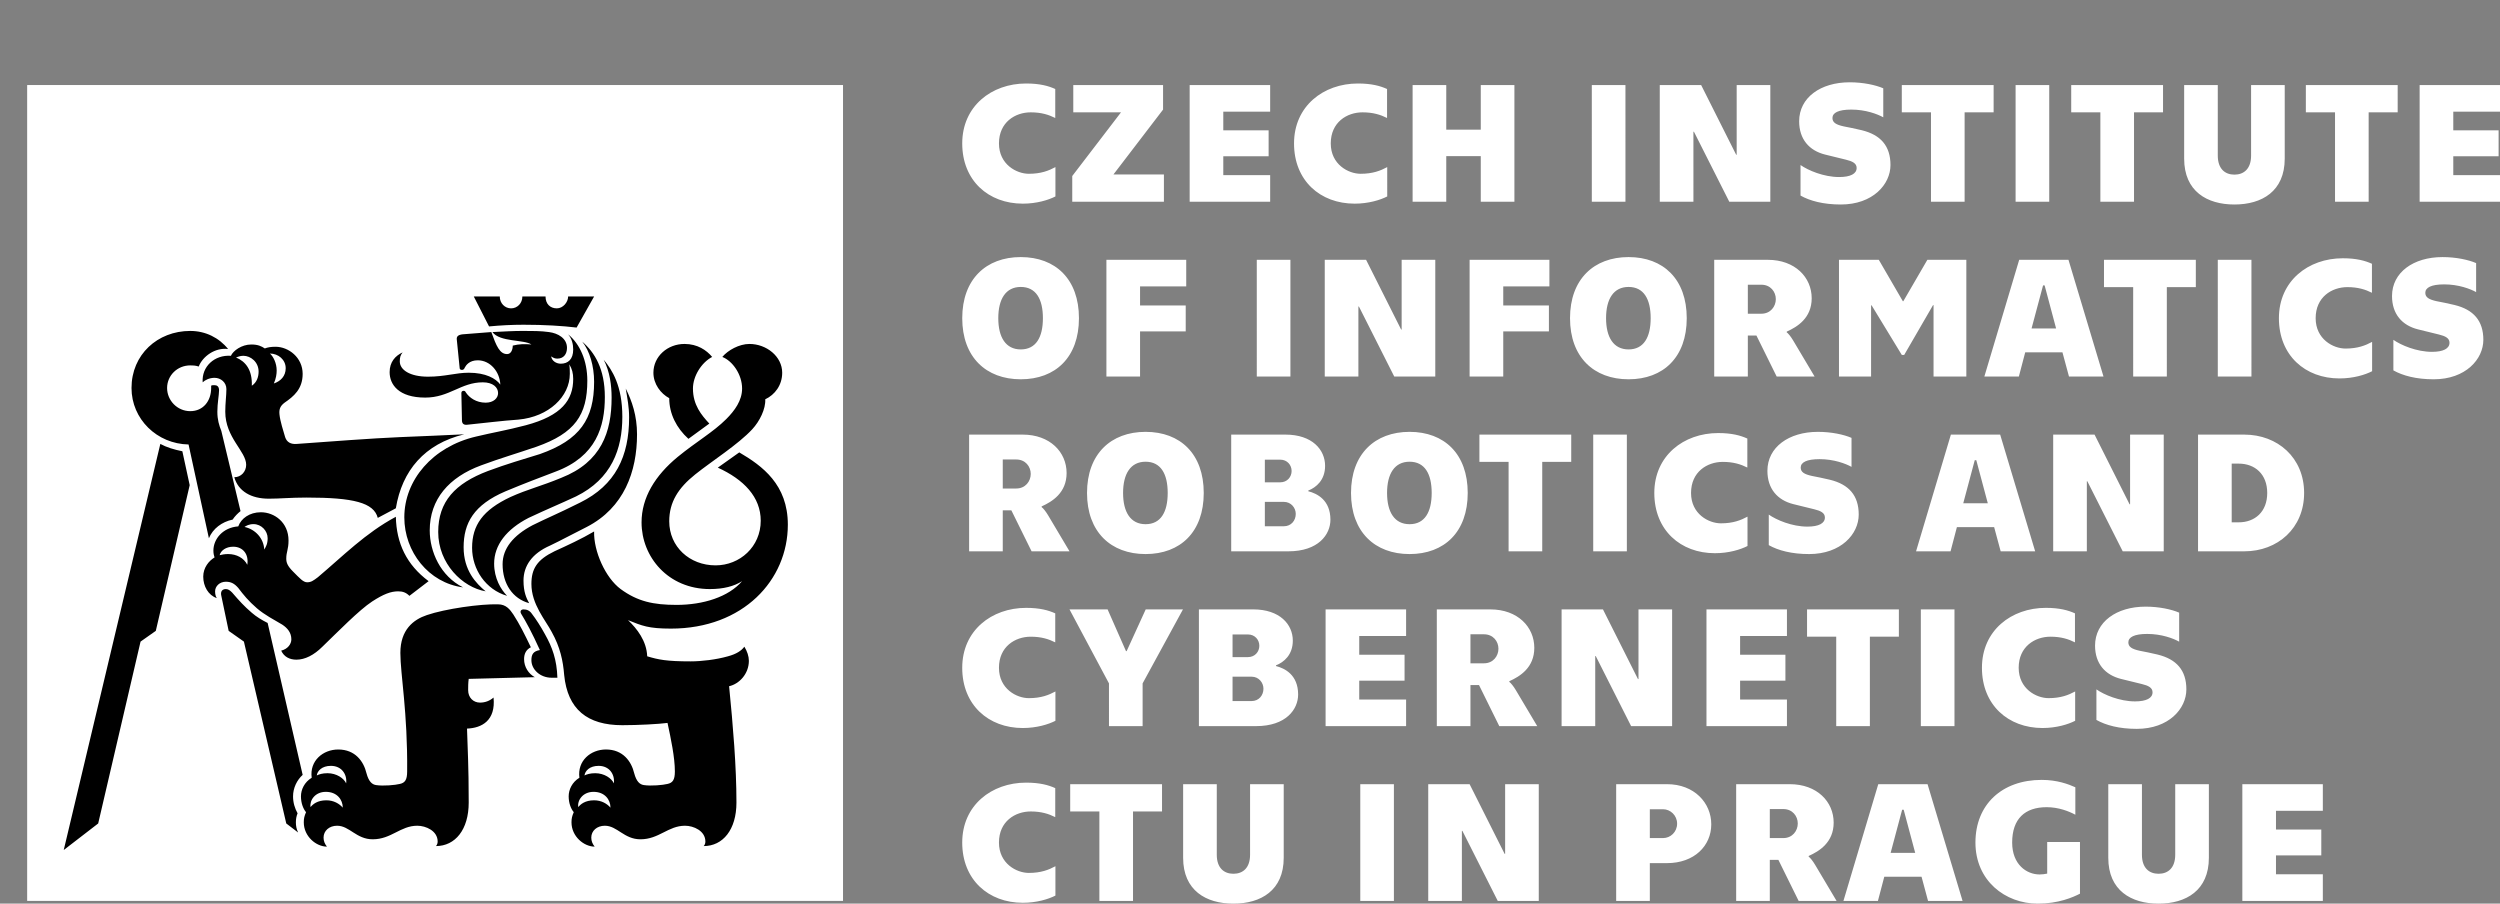 <svg xmlns="http://www.w3.org/2000/svg" xmlns:xlink="http://www.w3.org/1999/xlink" version="1.1" xml:space="preserve" viewBox="0 0 980.11 354.25">
<rect x="0" y="0" width="980.11" height="354.25" fill="#808080" stroke="none"/>
<desc>Created with Fabric.js 3.5.0</desc>
<defs>
</defs>
<rect x="0" y="0" width="100%" height="100%" fill="none"/>
<g transform="matrix(1.673 0 0 1.673 500.012 190.699)" id="217508">
<g style="" vector-effect="non-scaling-stroke">
		<g transform="matrix(1 0 0 1 -196.914 1.534)" id="rect2">
<rect style="stroke: none; stroke-width: 1; stroke-dasharray: none; stroke-linecap: butt; stroke-dashoffset: 0; stroke-linejoin: miter; stroke-miterlimit: 4; is-custom-font: none; font-file-url: none; fill: rgb(255,255,255); fill-rule: nonzero; opacity: 1;" x="-95.592" y="-95.593" rx="0" ry="0" width="191.184" height="191.185"/>
</g>
		<g transform="matrix(1 0 0 1 -199.096 20.348)" id="path4">
<path style="stroke: none; stroke-width: 1; stroke-dasharray: none; stroke-linecap: butt; stroke-dashoffset: 0; stroke-linejoin: miter; stroke-miterlimit: 4; is-custom-font: none; font-file-url: none; fill: rgb(0,0,0); fill-rule: nonzero; opacity: 1;" transform=" translate(-113.403, -133.118)" d="m 174.95 101.619 l 4.898 -3.576 c -1.852 -1.984 -3.838 -4.367 -3.838 -8.207 c 0 -2.911 1.986 -6.089 4.5 -7.411 c -1.322 -1.589 -3.442 -3.042 -6.484 -3.042 c -3.972 0 -7.282 2.912 -7.282 6.748 c 0 2.646 1.721 4.898 3.708 5.956 c -0.001 3.706 1.72 7.014 4.498 9.532 m -26.205 -26.075 l 4.103 -7.281 h -6.088 c 0 1.323 -1.193 2.779 -2.651 2.779 c -1.584 0 -2.644 -1.058 -2.644 -2.779 h -5.429 c 0 1.587 -1.188 2.779 -2.645 2.779 c -1.456 0 -2.648 -1.191 -2.648 -2.779 h -6.089 l 3.575 7.014 c 2.782 -0.263 5.426 -0.395 8.074 -0.395 c 4.894 0 9.132 0.263 12.442 0.662 m -11.12 64.589 c -0.661 -1.19 -1.322 -2.648 -1.322 -5.291 c 0 -3.445 1.986 -6.356 6.222 -8.21 c 2.779 -1.323 4.895 -2.516 8.603 -4.365 c 8.734 -4.5 11.779 -12.973 11.779 -21.707 c 0 -4.369 -1.192 -7.812 -2.646 -10.724 c 0.394 2.383 0.792 4.37 0.792 6.75 c 0 9.133 -3.175 15.885 -11.513 19.985 c -5.293 2.647 -7.943 3.707 -11.12 5.296 c -4.497 2.381 -7.015 5.427 -7.015 9.133 c -0.001 4.631 2.38 8.075 6.22 9.133 m -5.162 -1.72 c -1.454 -1.457 -3.042 -4.104 -3.042 -7.545 c 0 -4.368 2.91 -8.073 8.071 -10.722 c 4.501 -2.117 7.146 -3.178 11.117 -5.029 c 8.341 -4.102 10.854 -11.118 10.854 -18.66 c 0 -7.282 -2.381 -10.988 -4.367 -13.37 c 1.454 2.781 1.854 6.088 1.854 8.87 c 0 8.073 -2.381 15.087 -11.781 18.793 c -4.766 1.984 -7.809 2.645 -11.912 4.498 c -6.486 3.047 -9 6.62 -9 11.913 c 0.001 5.031 3.178 9.795 8.206 11.252 m -5.028 -1.059 c -2.252 -1.854 -5.164 -4.898 -5.164 -10.325 c 0 -5.69 2.382 -9.925 9.795 -13.103 c 4.768 -1.986 7.28 -2.912 11.782 -4.633 c 9.529 -3.573 11.515 -10.589 11.515 -17.472 c 0 -6.616 -2.383 -10.457 -5.295 -12.97 c 1.72 2.117 2.781 5.693 2.781 9.396 c 0 8.736 -3.309 13.634 -12.707 16.944 c -3.839 1.189 -7.941 2.38 -12.178 3.969 c -7.675 2.911 -11.647 7.146 -11.647 14.294 c -0.001 7.414 5.691 12.975 11.118 13.9 m -5.295 -0.925 c -5.294 -2.649 -7.809 -8.34 -7.809 -13.371 c 0 -7.278 4.5 -12.441 12.042 -15.222 c 4.637 -1.718 8.341 -2.777 12.974 -4.365 c 9.001 -3.178 11.913 -7.412 11.913 -15.486 c 0 -4.633 -1.72 -8.602 -4.5 -10.853 c 0.924 1.058 1.19 2.38 1.19 3.573 c 0 2.25 -1.19 3.308 -2.911 3.308 c -1.06 0 -2.12 -0.662 -2.25 -1.719 c 0.529 0.393 0.927 0.528 1.458 0.528 c 1.454 0 2.248 -1.06 2.248 -2.516 c 0 -2.25 -2.117 -3.441 -4.234 -3.706 c -1.854 -0.266 -3.84 -0.266 -6.089 -0.266 c -2.249 0 -4.368 0.133 -7.146 0.266 c 1.719 2.382 7.413 1.721 9.131 2.911 c -1.458 -0.13 -2.912 -0.13 -4.37 0.264 c 0 0.929 -0.394 1.986 -1.321 1.986 c -1.721 0 -2.516 -1.852 -3.706 -5.161 l -6.75 0.531 c -1.061 0.131 -1.456 0.528 -1.326 1.323 l 0.664 6.618 c 0 0.263 0.266 0.396 0.531 0.396 c 0.263 0 0.526 -0.132 0.659 -0.53 c 0.265 -0.529 1.061 -1.72 3.044 -1.72 c 2.912 0 5.162 2.649 5.293 5.691 c -1.058 -1.454 -3.438 -2.779 -7.411 -2.779 c -3.043 0 -5.557 0.926 -9.528 0.926 c -4.236 0 -6.618 -1.588 -6.618 -3.573 c 0 -0.926 0.13 -1.457 0.661 -2.119 c -1.72 0.795 -3.044 2.252 -3.044 4.634 c 0 2.911 2.12 5.958 8.338 5.958 c 5.69 0 8.341 -3.577 13.501 -3.577 c 2.383 0 3.575 1.191 3.575 2.517 c 0 1.19 -1.062 2.25 -2.911 2.25 c -2.252 0 -3.838 -1.19 -4.634 -2.383 c -0.133 -0.266 -0.265 -0.396 -0.53 -0.396 c -0.394 0 -0.529 0.264 -0.529 0.529 l 0.135 6.352 c 0 0.794 0.394 1.193 1.323 1.06 c 3.969 -0.398 8.071 -0.927 11.913 -1.191 c 7.146 -0.661 12.044 -5.428 12.044 -10.721 c 0 -0.795 0 -1.458 -0.133 -2.25 c 0.66 1.059 0.925 2.118 0.925 3.44 c 0 4.898 -2.646 8.604 -11.115 10.855 c -4.502 1.19 -7.811 1.719 -11.651 2.646 c -10.191 2.383 -16.808 10.191 -16.808 18.929 c -0.003 8.073 5.688 15.354 13.762 16.413 M 77.799 88.646 c 0.53 -1.19 0.664 -2.25 0.664 -3.045 c 0 -1.72 -0.797 -3.307 -1.589 -3.969 c 1.984 0 3.704 1.454 3.704 3.44 c 0 1.853 -1.19 3.046 -2.779 3.574 m 24.354 31.5 l 4.235 -2.251 c 1.457 -8.864 6.749 -15.087 16.015 -17.335 c -4.896 0.262 -9.133 0.395 -15.087 0.661 c -6.352 0.263 -16.809 1.06 -24.089 1.588 c -1.458 0.133 -2.382 -0.398 -2.78 -1.588 c -0.397 -1.323 -1.191 -3.839 -1.324 -5.295 c -0.133 -1.192 0.133 -1.986 1.193 -2.779 c 2.115 -1.457 4.235 -3.178 4.235 -6.75 c 0 -3.839 -3.311 -6.353 -6.355 -6.353 c -1.058 0 -1.851 0.131 -2.513 0.395 c -0.796 -0.527 -1.588 -0.926 -3.177 -0.926 c -2.252 0 -4.235 1.456 -4.767 2.647 c -3.836 -0.264 -6.881 2.515 -6.618 6.22 c 0.529 -0.529 1.589 -1.058 2.782 -1.058 c 1.454 0 2.778 1.058 2.778 2.647 c 0 1.457 -0.264 3.311 -0.264 5.293 c 0 6.091 4.898 9.268 4.898 12.443 c 0 1.588 -1.193 2.911 -2.781 2.911 c 0.927 3.31 3.972 5.03 8.073 5.03 c 2.648 0 5.031 -0.264 8.868 -0.264 c 10.988 0.001 15.75 1.19 16.678 4.764 m 40.765 37.458 h 1.327 c -0.137 -4.236 -1.192 -7.147 -2.911 -10.189 c -0.93 -1.72 -2.12 -3.573 -3.046 -4.769 c -0.53 -0.792 -1.193 -1.056 -1.986 -1.056 c -0.531 0 -0.926 0.396 -0.531 1.056 c 1.062 1.721 2.517 4.372 4.37 8.472 c -1.588 0.267 -1.986 1.061 -1.986 2.383 c 0 2.117 1.986 4.103 4.763 4.103 M 72.639 89.175 c 0.13 -3.707 -1.456 -5.691 -3.706 -6.618 c 0.396 -0.132 0.924 -0.398 1.719 -0.398 c 1.721 0 3.575 1.458 3.575 3.708 c 0 1.19 -0.397 2.513 -1.588 3.308 m 84.84 93.179 c -0.528 -1.19 -2.25 -2.38 -4.367 -2.38 c -1.193 0 -1.985 0.263 -2.517 0.527 c 0.132 -1.058 1.191 -2.25 3.31 -2.25 c 2.515 0.001 3.837 1.986 3.574 4.103 m -0.794 5.694 c -0.794 -0.926 -2.115 -1.724 -3.837 -1.724 c -2.12 0 -3.177 0.928 -3.708 1.591 c -0.263 -1.591 1.06 -3.574 3.576 -3.574 c 2.646 0 3.969 1.853 3.969 3.707 M 62.58 124.911 c 0.925 -2.251 3.042 -3.838 5.558 -4.368 c 0.527 -0.794 1.191 -1.454 1.854 -1.985 l -4.5 -18.795 c -0.531 -1.321 -0.93 -2.645 -0.93 -4.5 c 0 -1.983 0.399 -3.969 0.399 -5.027 c 0 -0.927 -0.529 -1.191 -1.058 -1.191 c -0.398 0 -0.663 0 -0.794 0.131 v 0.531 c 0 3.042 -1.856 5.425 -4.898 5.425 c -3.043 0 -5.427 -2.514 -5.427 -5.425 c 0 -2.913 2.384 -5.297 5.427 -5.297 c 0.529 0 1.192 0 1.984 0.265 c 0.927 -2.38 3.838 -4.5 6.882 -4.102 c -2.116 -2.649 -5.292 -4.237 -8.866 -4.237 c -7.677 0 -13.764 5.56 -13.764 13.371 c 0 7.277 5.956 13.102 13.368 13.235 z m 20.515 28.456 c 1.985 0 4.102 -1.059 6.086 -3.043 c 3.573 -3.44 8.604 -8.603 11.65 -10.59 c 2.646 -1.718 4.367 -2.38 6.086 -2.38 c 1.059 0 1.856 0.263 2.649 1.059 l 4.499 -3.443 c -5.161 -3.838 -7.544 -8.867 -7.677 -15.087 c -7.146 3.838 -12.308 9.135 -18.267 14.16 c -1.057 0.799 -1.587 1.191 -2.513 1.191 c -0.928 0 -1.722 -0.925 -3.31 -2.515 c -1.324 -1.323 -1.589 -2.117 -1.589 -3.043 c 0 -1.588 0.53 -2.118 0.53 -4.234 c 0 -4.235 -3.307 -6.619 -6.485 -6.619 c -2.648 0 -4.633 1.456 -5.294 3.31 c -3.575 0.263 -5.826 2.912 -5.826 5.689 c 0 0.663 0.135 1.195 0.268 1.589 c -1.324 0.795 -2.65 2.382 -2.65 4.503 c 0 2.249 1.192 4.367 3.179 5.028 c -0.268 -0.399 -0.399 -0.926 -0.399 -1.588 c 0 -1.191 1.061 -2.251 2.517 -2.251 c 1.189 0 1.984 0.397 2.912 1.456 c 1.19 1.588 2.382 3.043 4.368 4.765 c 1.854 1.589 3.97 2.648 5.955 3.84 c 1.191 0.793 2.116 1.854 2.116 3.439 c 0 1.062 -0.792 2.252 -2.38 2.647 c 0.662 1.458 1.986 2.117 3.575 2.117 M 75.55 127.559 c -0.132 -2.647 -2.117 -4.764 -4.632 -5.292 c 0.397 -0.269 1.057 -0.664 2.117 -0.664 c 1.853 0 3.311 1.59 3.311 3.309 c 0 1.324 -0.399 1.985 -0.796 2.647 m 14.691 69.62 c -0.53 -0.662 -0.792 -1.323 -0.792 -2.118 c 0 -1.588 1.321 -2.779 3.175 -2.779 c 2.911 0 4.5 3.178 8.341 3.178 c 4.367 0 6.482 -3.178 10.454 -3.178 c 1.987 0 4.767 1.191 4.767 3.707 c 0 0.398 -0.136 0.795 -0.398 1.06 c 4.501 0 7.675 -3.839 7.675 -10.193 c 0 -8.866 -0.262 -12.44 -0.396 -17.338 c 3.444 -0.132 6.749 -1.854 6.218 -7.277 c -0.925 0.791 -1.982 1.188 -3.173 1.188 c -1.588 0 -2.781 -1.188 -2.781 -2.911 c 0 -0.795 0 -1.72 0.132 -2.648 l 15.487 -0.397 c -1.457 -0.794 -2.513 -2.381 -2.513 -4.234 c 0 -1.322 0.528 -2.25 1.588 -2.78 c -1.458 -3.042 -2.647 -5.425 -4.103 -7.676 c -0.796 -1.19 -1.721 -2.383 -3.575 -2.383 c -4.104 -0.132 -12.441 1.059 -16.679 2.516 c -3.175 1.06 -6.221 3.439 -6.221 8.867 c 0 5.03 1.722 13.897 1.589 27.794 c 0 1.987 -0.529 2.65 -1.719 2.912 c -1.06 0.267 -3.838 0.53 -5.561 0.267 c -0.924 -0.137 -1.721 -0.794 -2.25 -2.778 c -0.662 -2.781 -2.646 -5.561 -6.618 -5.561 c -3.575 0 -6.749 2.648 -6.22 6.618 c -1.722 1.059 -2.516 2.779 -2.516 4.366 c 0 1.59 0.529 2.911 1.191 3.707 c -0.397 0.926 -0.527 1.456 -0.527 2.382 c 0 3.309 2.912 5.689 5.425 5.689 M 71.577 131.132 c -0.792 -1.589 -2.513 -2.514 -4.5 -2.514 c -0.793 0 -1.455 0.133 -1.983 0.265 c 0.264 -1.061 1.456 -1.985 3.177 -1.985 c 2.25 -0.001 3.704 1.72 3.306 4.234 m 23.166 51.222 c -0.531 -1.19 -2.251 -2.38 -4.368 -2.38 c -1.193 0 -1.987 0.263 -2.515 0.527 c 0.13 -1.058 1.192 -2.25 3.309 -2.25 c 2.514 0.001 3.837 1.986 3.574 4.103 m -11.254 11.517 c -0.394 -0.795 -0.527 -1.59 -0.527 -2.384 c 0 -0.794 0.133 -1.456 0.397 -2.116 c -0.663 -1.193 -1.06 -2.517 -1.06 -3.973 c 0 -1.985 0.928 -3.837 2.252 -5.03 l -8.206 -35.602 c -1.327 -0.662 -2.649 -1.458 -3.707 -2.385 c -1.854 -1.588 -2.913 -2.779 -4.633 -4.765 c -0.531 -0.526 -0.929 -0.793 -1.456 -0.793 c -0.797 0 -1.324 0.53 -1.058 1.589 l 1.718 8.204 l 3.575 2.517 l 9.925 42.617 z m 10.461 -5.823 c -0.796 -0.926 -2.119 -1.724 -3.842 -1.724 c -2.119 0 -3.176 0.928 -3.707 1.591 c -0.262 -1.591 1.062 -3.574 3.575 -3.574 c 2.647 0 3.974 1.853 3.974 3.707 m -65.388 9.925 l 8.074 -6.222 l 9.927 -42.617 l 3.574 -2.517 l 7.943 -34.145 l -1.72 -7.942 c -1.987 -0.398 -3.709 -0.927 -5.162 -1.722 z m 124.417 -0.794 c -0.529 -0.662 -0.794 -1.323 -0.794 -2.118 c 0 -1.588 1.323 -2.779 3.178 -2.779 c 2.911 0 4.5 3.178 8.338 3.178 c 4.365 0 6.485 -3.178 10.455 -3.178 c 1.987 0 4.766 1.191 4.766 3.707 c 0 0.398 -0.133 0.795 -0.396 1.06 c 4.5 0 7.675 -3.839 7.675 -10.193 c 0 -8.468 -0.792 -17.867 -1.721 -27.266 c 2.382 -0.528 4.633 -2.912 4.633 -5.955 c 0 -1.058 -0.395 -2.25 -1.058 -3.31 c -0.664 0.927 -1.855 1.72 -3.837 2.252 c -2.781 0.791 -6.222 1.189 -8.74 1.189 c -5.69 0 -7.542 -0.398 -10.189 -1.189 c -0.134 -3.574 -2.382 -6.487 -4.5 -8.472 c 3.308 1.321 4.765 1.984 10.059 1.984 c 16.94 0 27.397 -11.382 27.397 -24.353 c 0 -9.4 -5.956 -13.765 -11.383 -16.942 l -5.028 3.574 c 6.089 2.779 10.058 6.88 10.058 12.442 c 0 6.088 -4.895 10.458 -10.585 10.458 c -6.091 0 -10.855 -4.37 -10.855 -10.328 c 0 -4.497 2.116 -7.808 6.088 -10.984 c 3.97 -3.175 10.06 -7.013 13.37 -10.587 c 1.721 -1.856 3.174 -4.767 3.043 -7.018 c 2.25 -1.057 3.971 -3.306 3.971 -6.219 c 0 -3.836 -3.704 -6.748 -7.677 -6.748 c -2.384 0 -5.028 1.453 -6.355 3.042 c 2.385 0.926 4.635 4.102 4.635 7.411 c 0 2.781 -1.72 5.163 -3.706 7.147 c -3.044 3.046 -7.015 5.296 -11.384 8.869 c -5.295 4.367 -8.471 9.53 -8.471 15.354 c 0 8.072 6.221 15.617 16.013 15.617 c 3.177 0 5.693 -0.661 7.547 -1.854 c -3.178 3.706 -9.132 5.561 -15.353 5.561 c -5.43 0 -9.133 -0.796 -13.104 -3.706 c -3.574 -2.646 -6.353 -8.867 -6.221 -13.5 c -2.911 1.721 -6.354 3.308 -9.266 4.633 c -4.104 1.985 -5.427 4.103 -5.427 7.674 c 0 4.767 3.31 8.474 4.763 11.253 c 1.987 3.572 2.648 6.75 2.913 10.057 c 0.796 8.077 5.428 11.782 13.633 11.782 c 3.707 0 8.602 -0.266 10.588 -0.532 c 0.795 3.712 1.722 8.076 1.722 11.384 c 0 1.987 -0.531 2.65 -1.722 2.912 c -1.058 0.267 -3.838 0.53 -5.557 0.267 c -0.925 -0.137 -1.723 -0.794 -2.253 -2.778 c -0.66 -2.781 -2.647 -5.561 -6.616 -5.561 c -3.576 0 -6.75 2.648 -6.222 6.618 c -1.722 1.059 -2.516 2.779 -2.516 4.366 c 0 1.59 0.53 2.911 1.192 3.707 c -0.398 0.926 -0.53 1.456 -0.53 2.382 c 0.001 3.31 2.915 5.69 5.429 5.69" stroke-linecap="round"/>
</g>
		<g transform="matrix(1 0 0 1 86.034 83.269)" id="path6">
<path style="stroke: none; stroke-width: 1; stroke-dasharray: none; stroke-linecap: butt; stroke-dashoffset: 0; stroke-linejoin: miter; stroke-miterlimit: 4; is-custom-font: none; font-file-url: none; fill: rgb(255,255,255); fill-rule: nonzero; opacity: 1;" transform=" translate(-398.534, -196.038)" d="m 539.089 209.898 h 18.863 v -6.237 h -10.98 v -4.424 h 10.62 v -6.073 h -10.62 v -4.386 h 10.98 v -6.234 h -18.863 z m -19.63 0.64 c 6.437 0 11.787 -3.096 11.787 -10.737 v -17.257 h -7.884 v 16.531 c 0 3.097 -1.69 4.463 -3.903 4.463 c -2.211 0 -3.899 -1.366 -3.899 -4.463 v -16.531 h -7.885 v 17.257 c 0 7.641 5.351 10.737 11.784 10.737 m -28.313 0 c 4.868 0 8.244 -1.486 9.896 -2.334 v -12.105 h -7.681 v 7.4 c -0.568 0.12 -1.169 0.201 -1.773 0.201 c -3.057 0 -6.437 -2.332 -6.437 -7.482 c 0 -5.548 2.979 -8.283 8.084 -8.283 c 2.818 0 5.23 0.966 6.722 1.769 v -6.436 c -1.611 -0.724 -4.268 -1.729 -7.885 -1.729 c -9.295 0 -15.527 5.75 -15.527 14.679 c -0.001 8.931 6.954 14.32 14.601 14.32 m -34.473 -11.905 l 2.694 -10.095 h 0.363 l 2.697 10.095 z m 8.766 11.265 h 8.089 l -8.205 -27.354 h -11.547 l -8.163 27.354 h 8.083 l 1.491 -5.672 h 8.728 z m -37.082 -14.722 v -6.799 h 3.178 c 2.132 0 3.378 1.649 3.378 3.378 c 0 1.73 -1.246 3.421 -3.378 3.421 z m -7.883 14.722 h 7.884 v -9.617 h 2.01 l 4.747 9.617 h 8.89 l -5.026 -8.449 c -0.521 -0.886 -1.168 -1.689 -1.529 -1.932 l 0.039 -0.16 c 2.413 -1.086 5.833 -3.14 5.833 -7.803 c 0 -4.909 -3.901 -9.011 -10.295 -9.011 h -12.552 v 27.355 z m -20.231 -14.722 v -6.759 h 3.097 c 1.729 0 3.296 1.447 3.296 3.378 c 0 1.973 -1.567 3.381 -3.296 3.381 z m -7.886 14.722 h 7.886 v -8.853 h 4.023 c 6.394 0 10.375 -4.061 10.375 -9.09 c 0 -5.027 -3.981 -9.412 -10.375 -9.412 h -11.909 z m -44.041 0 h 7.885 v -16.413 h 0.119 l 8.286 16.413 h 9.612 v -27.354 h -7.882 v 16.331 h -0.12 l -8.205 -16.331 h -9.695 z m -15.926 0 h 7.881 v -27.354 h -7.881 z m -29.726 0.64 c 6.435 0 11.785 -3.096 11.785 -10.737 v -17.257 h -7.884 v 16.531 c 0 3.097 -1.688 4.463 -3.901 4.463 c -2.211 0 -3.9 -1.366 -3.9 -4.463 v -16.531 h -7.884 v 17.257 c 0 7.641 5.348 10.737 11.784 10.737 m -31.41 -0.64 h 7.882 v -20.96 h 6.798 v -6.395 h -21.519 v 6.395 h 6.839 z m -17.942 0.439 c 3.256 0 5.992 -0.845 7.642 -1.688 v -6.878 c -1.569 0.844 -3.378 1.568 -6.234 1.568 c -2.857 0 -6.998 -2.173 -6.998 -7.122 c 0 -4.945 3.781 -7.279 7.443 -7.279 c 2.492 0 4.221 0.562 5.748 1.328 v -6.798 c -1.608 -0.722 -3.617 -1.286 -6.837 -1.286 c -8.083 0 -14.961 5.311 -14.961 14.035 c -0.001 8.729 6.156 14.12 14.197 14.12" stroke-linecap="round"/>
</g>
		<g transform="matrix(1 0 0 1 70.044 42.491)" id="path8">
<path style="stroke: none; stroke-width: 1; stroke-dasharray: none; stroke-linecap: butt; stroke-dashoffset: 0; stroke-linejoin: miter; stroke-miterlimit: 4; is-custom-font: none; font-file-url: none; fill: rgb(255,255,255); fill-rule: nonzero; opacity: 1;" transform=" translate(-382.545, -155.261)" d="m 514.352 169.581 c 7.481 0 11.622 -4.706 11.622 -9.252 c 0 -4.465 -2.29 -7.078 -6.756 -8.163 c -1.808 -0.442 -2.814 -0.604 -4.185 -0.886 c -1.849 -0.404 -2.654 -0.925 -2.654 -1.972 c 0 -1.205 1.371 -1.972 4.426 -1.972 c 3.339 0 6.114 1.046 7.482 1.813 v -6.801 c -1.772 -0.765 -4.668 -1.407 -7.884 -1.407 c -6.799 0 -11.827 3.578 -11.827 9.133 c 0 4.22 2.373 6.876 6.074 7.802 c 2.053 0.522 3.138 0.764 4.905 1.205 c 1.491 0.361 2.494 0.845 2.494 1.933 c 0 1.367 -1.448 2.131 -4.102 2.131 c -3.622 0 -7.28 -1.57 -9.052 -2.816 v 7.16 c 2.215 1.247 5.353 2.092 9.457 2.092 m -22.081 -0.2 c 3.26 0 5.99 -0.848 7.643 -1.692 v -6.874 c -1.568 0.843 -3.38 1.567 -6.233 1.567 c -2.856 0 -7.003 -2.173 -7.003 -7.121 c 0 -4.945 3.782 -7.28 7.445 -7.28 c 2.491 0 4.223 0.563 5.746 1.328 v -6.798 c -1.607 -0.724 -3.616 -1.288 -6.831 -1.288 c -8.089 0 -14.968 5.312 -14.968 14.038 c -0.001 8.729 6.159 14.12 14.201 14.12 m -28.521 -0.443 h 7.885 v -27.354 h -7.885 z m -19.827 0 h 7.885 V 147.98 h 6.796 v -6.396 h -21.518 v 6.396 h 6.837 z m -30.406 0 h 18.859 v -6.235 h -10.977 v -4.425 h 10.618 v -6.073 h -10.618 v -4.382 h 10.977 v -6.238 h -18.859 z m -33.95 0 h 7.882 v -16.413 h 0.125 l 8.286 16.413 h 9.608 v -27.354 h -7.881 v 16.331 h -0.12 l -8.205 -16.331 h -9.695 z m -21.356 -14.722 v -6.797 h 3.179 c 2.13 0 3.38 1.649 3.38 3.378 c 0 1.729 -1.25 3.419 -3.38 3.419 z m -7.886 14.722 h 7.886 v -9.614 h 2.008 l 4.747 9.614 h 8.893 l -5.025 -8.448 c -0.527 -0.885 -1.169 -1.688 -1.531 -1.93 l 0.038 -0.161 c 2.417 -1.087 5.833 -3.139 5.833 -7.804 c 0 -4.906 -3.898 -9.011 -10.296 -9.011 h -12.552 v 27.354 z m -26.061 0 h 18.866 v -6.235 h -10.982 v -4.425 h 10.62 v -6.073 h -10.62 v -4.382 h 10.982 v -6.238 h -18.866 z m -21.802 -5.873 v -5.713 h 4.467 c 1.686 0 2.773 1.408 2.773 2.816 c 0 1.572 -1.088 2.896 -2.773 2.896 h -4.467 z m 0 -10.298 v -5.309 h 3.62 c 1.607 0 2.655 1.248 2.655 2.654 c 0 1.407 -1.048 2.654 -2.655 2.654 h -3.62 z m -7.885 16.171 h 13.397 c 7.039 0 9.855 -3.944 9.855 -7.403 c 0 -4.623 -3.139 -6.154 -5.191 -6.676 V 154.7 c 1.85 -0.726 3.944 -2.455 3.944 -5.794 c 0 -3.78 -3.021 -7.321 -9.292 -7.321 h -12.714 v 27.353 z m -21.075 0 h 7.884 v -10.016 l 9.454 -17.338 h -8.729 l -4.464 9.775 h -0.159 l -4.307 -9.775 h -8.93 l 9.251 17.338 z m -20.19 0.443 c 3.256 0 5.992 -0.848 7.642 -1.692 v -6.874 c -1.569 0.843 -3.378 1.567 -6.234 1.567 c -2.857 0 -6.998 -2.173 -6.998 -7.121 c 0 -4.945 3.781 -7.28 7.443 -7.28 c 2.492 0 4.221 0.563 5.748 1.328 v -6.798 c -1.608 -0.724 -3.617 -1.288 -6.837 -1.288 c -8.083 0 -14.961 5.312 -14.961 14.038 c -0.001 8.729 6.156 14.12 14.197 14.12" stroke-linecap="round"/>
</g>
		<g transform="matrix(1 0 0 1 84.645 1.532)" id="path10">
<path style="stroke: none; stroke-width: 1; stroke-dasharray: none; stroke-linecap: butt; stroke-dashoffset: 0; stroke-linejoin: miter; stroke-miterlimit: 4; is-custom-font: none; font-file-url: none; fill: rgb(255,255,255); fill-rule: nonzero; opacity: 1;" transform=" translate(-397.145, -114.302)" d="m 536.594 121.183 v -13.757 h 1.65 c 3.78 0 6.677 2.453 6.677 6.879 c 0 4.423 -2.896 6.878 -6.677 6.878 z m -7.886 6.796 h 10.826 c 7.841 0 14.033 -5.431 14.033 -13.675 c 0 -8.247 -6.192 -13.677 -14.033 -13.677 h -10.826 z m -33.944 0 h 7.886 v -16.411 h 0.119 l 8.289 16.411 h 9.611 v -27.352 h -7.885 v 16.331 h -0.119 l -8.206 -16.331 h -9.695 z m -21.076 -11.262 l 2.696 -10.097 h 0.359 l 2.697 10.097 z m 8.769 11.262 h 8.084 l -8.203 -27.352 H 470.79 l -8.162 27.352 h 8.084 l 1.488 -5.673 h 8.727 z m -44.889 0.643 c 7.485 0 11.625 -4.704 11.625 -9.252 c 0 -4.462 -2.292 -7.078 -6.756 -8.164 c -1.812 -0.441 -2.816 -0.604 -4.186 -0.887 c -1.848 -0.398 -2.653 -0.923 -2.653 -1.968 c 0 -1.208 1.368 -1.972 4.425 -1.972 c 3.338 0 6.113 1.046 7.482 1.81 v -6.797 c -1.772 -0.765 -4.667 -1.41 -7.885 -1.41 c -6.797 0 -11.825 3.582 -11.825 9.132 c 0 4.227 2.373 6.878 6.072 7.804 c 2.053 0.523 3.137 0.765 4.907 1.207 c 1.491 0.359 2.492 0.846 2.492 1.93 c 0 1.367 -1.446 2.134 -4.101 2.134 c -3.62 0 -7.278 -1.569 -9.05 -2.818 v 7.16 c 2.215 1.247 5.352 2.091 9.453 2.091 m -22.082 -0.201 c 3.259 0 5.992 -0.844 7.644 -1.687 v -6.88 c -1.568 0.845 -3.38 1.567 -6.234 1.567 c -2.855 0 -6.997 -2.171 -6.997 -7.117 c 0 -4.949 3.778 -7.281 7.438 -7.281 c 2.493 0 4.225 0.562 5.754 1.327 v -6.798 c -1.612 -0.725 -3.621 -1.286 -6.84 -1.286 c -8.084 0 -14.962 5.308 -14.962 14.038 c 0 8.726 6.155 14.117 14.197 14.117 m -28.511 -0.442 h 7.882 v -27.352 h -7.882 z m -19.832 0 h 7.884 v -20.956 h 6.794 v -6.396 h -21.516 v 6.396 h 6.838 z m -23.207 -6.356 c -3.506 0 -5.272 -2.814 -5.272 -7.318 c 0 -4.507 1.767 -7.322 5.272 -7.322 c 3.539 0 5.186 2.814 5.186 7.322 c -0.001 4.504 -1.647 7.318 -5.186 7.318 m 0 6.999 c 8.162 0 13.63 -5.188 13.63 -14.317 c 0 -9.129 -5.468 -14.322 -13.63 -14.322 c -8.124 0 -13.719 5.192 -13.719 14.322 c 0 9.13 5.595 14.317 13.719 14.317 m -33.91 -6.517 v -5.712 h 4.462 c 1.695 0 2.779 1.409 2.779 2.816 c 0 1.57 -1.084 2.896 -2.779 2.896 z m 0 -10.296 v -5.307 h 3.619 c 1.608 0 2.652 1.246 2.652 2.652 c 0 1.409 -1.044 2.655 -2.652 2.655 z m -7.884 16.17 h 13.396 c 7.036 0 9.854 -3.94 9.854 -7.401 c 0 -4.625 -3.138 -6.154 -5.189 -6.678 v -0.16 c 1.85 -0.722 3.941 -2.455 3.941 -5.791 c 0 -3.78 -3.015 -7.322 -9.293 -7.322 h -12.709 z m -20.07 -6.356 c -3.5 0 -5.269 -2.814 -5.269 -7.318 c 0 -4.507 1.769 -7.322 5.269 -7.322 c 3.538 0 5.188 2.814 5.188 7.322 c 0 4.504 -1.65 7.318 -5.188 7.318 m 0 6.999 c 8.166 0 13.634 -5.188 13.634 -14.317 c 0 -9.129 -5.468 -14.322 -13.634 -14.322 c -8.126 0 -13.718 5.192 -13.718 14.322 c 0 9.13 5.592 14.317 13.718 14.317 m -33.463 -15.364 v -6.797 h 3.174 c 2.132 0 3.382 1.649 3.382 3.379 c 0 1.729 -1.25 3.418 -3.382 3.418 z m -7.886 14.721 h 7.886 v -9.612 h 2.009 l 4.746 9.612 h 8.888 l -5.023 -8.449 c -0.526 -0.884 -1.168 -1.687 -1.531 -1.928 l 0.041 -0.161 c 2.412 -1.088 5.83 -3.137 5.83 -7.804 c 0 -4.908 -3.898 -9.01 -10.294 -9.01 h -12.551 v 27.352 z" stroke-linecap="round"/>
</g>
		<g transform="matrix(1 0 0 1 104.84 -39.424)" id="path12">
<path style="stroke: none; stroke-width: 1; stroke-dasharray: none; stroke-linecap: butt; stroke-dashoffset: 0; stroke-linejoin: miter; stroke-miterlimit: 4; is-custom-font: none; font-file-url: none; fill: rgb(255,255,255); fill-rule: nonzero; opacity: 1;" transform=" translate(-417.339, -73.346)" d="m 583.935 87.665 c 7.482 0 11.629 -4.707 11.629 -9.25 c 0 -4.464 -2.295 -7.081 -6.761 -8.165 c -1.809 -0.445 -2.816 -0.603 -4.184 -0.885 c -1.852 -0.403 -2.655 -0.926 -2.655 -1.972 c 0 -1.206 1.371 -1.969 4.427 -1.969 c 3.337 0 6.112 1.044 7.482 1.809 v -6.798 c -1.772 -0.765 -4.668 -1.408 -7.887 -1.408 c -6.797 0 -11.823 3.581 -11.823 9.131 c 0 4.223 2.372 6.877 6.073 7.803 c 2.053 0.524 3.136 0.765 4.906 1.207 c 1.489 0.361 2.491 0.844 2.491 1.93 c 0 1.367 -1.445 2.134 -4.101 2.134 c -3.617 0 -7.278 -1.569 -9.051 -2.816 v 7.16 c 2.212 1.243 5.35 2.089 9.454 2.089 m -22.081 -0.201 c 3.26 0 5.991 -0.845 7.644 -1.691 v -6.876 c -1.569 0.845 -3.381 1.567 -6.233 1.567 c -2.857 0 -6.998 -2.172 -6.998 -7.118 c 0 -4.947 3.777 -7.279 7.438 -7.279 c 2.494 0 4.224 0.56 5.751 1.324 v -6.797 c -1.61 -0.724 -3.619 -1.289 -6.836 -1.289 c -8.087 0 -14.964 5.31 -14.964 14.04 c 0 8.729 6.155 14.119 14.198 14.119 m -28.519 -0.443 h 7.885 V 59.669 h -7.885 z m -19.829 0 h 7.886 V 66.067 h 6.796 v -6.398 h -21.52 v 6.398 h 6.838 z M 489.693 75.759 L 492.39 65.663 h 0.364 l 2.693 10.096 z m 8.772 11.262 h 8.088 l -8.208 -27.352 h -11.547 l -8.165 27.352 h 8.086 l 1.489 -5.671 h 8.726 z m -53.897 0 h 7.522 V 70.328 h 0.118 l 7.079 11.625 h 0.565 l 6.754 -11.664 h 0.121 v 16.732 h 7.685 V 59.669 h -9.135 l -5.629 9.695 h -0.12 l -5.629 -9.695 h -9.332 v 27.352 z m -21.36 -14.723 v -6.795 h 3.177 c 2.134 0 3.382 1.648 3.382 3.378 c 0 1.729 -1.248 3.417 -3.382 3.417 z m -7.882 14.723 h 7.882 V 77.41 h 2.012 l 4.746 9.611 h 8.889 l -5.024 -8.446 c -0.525 -0.887 -1.168 -1.69 -1.53 -1.931 l 0.04 -0.16 c 2.414 -1.087 5.83 -3.138 5.83 -7.805 c 0 -4.908 -3.899 -9.011 -10.295 -9.011 h -12.549 v 27.353 z m -20.07 -6.355 c -3.5 0 -5.27 -2.816 -5.27 -7.32 c 0 -4.507 1.77 -7.321 5.27 -7.321 c 3.539 0 5.185 2.814 5.185 7.321 c -0.001 4.504 -1.646 7.32 -5.185 7.32 m 0 6.999 c 8.164 0 13.636 -5.187 13.636 -14.318 c 0 -9.132 -5.472 -14.32 -13.636 -14.32 c -8.127 0 -13.716 5.188 -13.716 14.32 c 0 9.131 5.589 14.318 13.716 14.318 M 358.01 59.669 v 27.352 h 7.884 v -10.58 h 10.699 v -6.073 h -10.699 v -4.464 h 10.816 v -6.236 h -18.7 z m -33.947 27.352 h 7.884 V 70.609 h 0.121 l 8.282 16.411 h 9.616 V 59.669 h -7.883 V 76 h -0.123 l -8.208 -16.331 h -9.689 z m -15.926 0 h 7.881 V 59.669 h -7.881 z M 272.899 59.669 v 27.352 h 7.885 v -10.58 h 10.699 v -6.073 h -10.699 v -4.464 h 10.82 V 59.668 H 272.899 Z M 252.83 80.666 c -3.5 0 -5.268 -2.816 -5.268 -7.32 c 0 -4.507 1.768 -7.321 5.268 -7.321 c 3.541 0 5.188 2.814 5.188 7.321 c 0 4.504 -1.648 7.32 -5.188 7.32 m 0 6.999 c 8.167 0 13.635 -5.187 13.635 -14.318 c 0 -9.132 -5.468 -14.32 -13.635 -14.32 c -8.126 0 -13.715 5.188 -13.715 14.32 c -0.001 9.131 5.589 14.318 13.715 14.318" stroke-linecap="round"/>
</g>
		<g transform="matrix(1 0 0 1 106.808 -80.382)" id="path14">
<path style="stroke: none; stroke-width: 1; stroke-dasharray: none; stroke-linecap: butt; stroke-dashoffset: 0; stroke-linejoin: miter; stroke-miterlimit: 4; is-custom-font: none; font-file-url: none; fill: rgb(255,255,255); fill-rule: nonzero; opacity: 1;" transform=" translate(-419.308, -32.388)" d="M 580.637 46.064 H 599.5 v -6.236 h -10.979 v -4.424 h 10.621 V 29.33 H 588.521 V 24.947 H 599.5 v -6.235 h -18.863 z m -19.828 0 h 7.881 V 25.107 h 6.8 v -6.396 h -21.519 v 6.396 h 6.838 z m -23.572 0.643 c 6.437 0 11.784 -3.097 11.784 -10.739 V 18.712 h -7.881 v 16.53 c 0 3.097 -1.689 4.465 -3.903 4.465 c -2.211 0 -3.902 -1.368 -3.902 -4.465 v -16.53 h -7.879 v 17.256 c 0 7.642 5.346 10.739 11.781 10.739 M 505.82 46.064 h 7.885 V 25.107 h 6.8 v -6.396 h -21.517 v 6.396 h 6.832 z m -19.866 0 h 7.885 V 18.712 h -7.885 z m -19.827 0 h 7.881 V 25.107 h 6.798 v -6.396 h -21.518 v 6.396 h 6.839 z m -21.119 0.643 c 7.482 0 11.627 -4.707 11.627 -9.251 c 0 -4.466 -2.293 -7.079 -6.759 -8.165 c -1.809 -0.444 -2.813 -0.603 -4.186 -0.886 c -1.849 -0.404 -2.653 -0.925 -2.653 -1.973 c 0 -1.204 1.368 -1.968 4.426 -1.968 c 3.338 0 6.112 1.046 7.483 1.81 v -6.798 c -1.772 -0.764 -4.669 -1.407 -7.884 -1.407 c -6.801 0 -11.827 3.579 -11.827 9.131 c 0 4.222 2.372 6.878 6.074 7.803 c 2.052 0.523 3.138 0.765 4.908 1.206 c 1.485 0.363 2.49 0.845 2.49 1.931 c 0 1.367 -1.447 2.131 -4.103 2.131 c -3.62 0 -7.278 -1.569 -9.049 -2.815 v 7.159 c 2.214 1.248 5.351 2.092 9.453 2.092 m -42.437 -0.643 h 7.886 V 29.653 h 0.122 l 8.287 16.411 h 9.612 V 18.712 h -7.884 v 16.331 h -0.121 l -8.206 -16.331 h -9.696 z m -15.925 0 h 7.884 V 18.712 h -7.884 z M 344.653 18.712 v 27.352 h 7.886 v -10.7 h 8.087 v 10.7 h 7.882 V 18.712 h -7.882 v 10.457 h -8.087 V 18.712 Z m -13.591 27.795 c 3.258 0 5.993 -0.848 7.643 -1.69 V 37.94 c -1.567 0.845 -3.379 1.567 -6.234 1.567 c -2.857 0 -6.997 -2.172 -6.997 -7.119 c 0 -4.946 3.78 -7.279 7.438 -7.279 c 2.494 0 4.227 0.562 5.753 1.325 v -6.795 c -1.608 -0.724 -3.62 -1.288 -6.835 -1.288 c -8.087 0 -14.963 5.31 -14.963 14.038 c -0.002 8.727 6.147 14.118 14.195 14.118 m -38.653 -0.443 h 18.864 v -6.236 h -10.984 v -4.424 h 10.623 V 29.33 h -10.623 v -4.383 h 10.984 v -6.235 h -18.864 z m -27.514 0 h 21.48 v -6.398 h -11.827 l 11.628 -15.202 v -5.752 h -21.039 v 6.396 H 276.32 L 264.895 40.03 Z m -11.583 0.443 c 3.256 0 5.992 -0.848 7.642 -1.69 V 37.94 c -1.569 0.845 -3.378 1.567 -6.234 1.567 c -2.857 0 -6.998 -2.172 -6.998 -7.119 c 0 -4.946 3.781 -7.279 7.443 -7.279 c 2.492 0 4.221 0.562 5.748 1.325 v -6.795 c -1.608 -0.724 -3.617 -1.288 -6.837 -1.288 c -8.083 0 -14.961 5.31 -14.961 14.038 c -0.001 8.727 6.156 14.118 14.197 14.118" stroke-linecap="round"/>
</g>
</g>
</g>
</svg>
